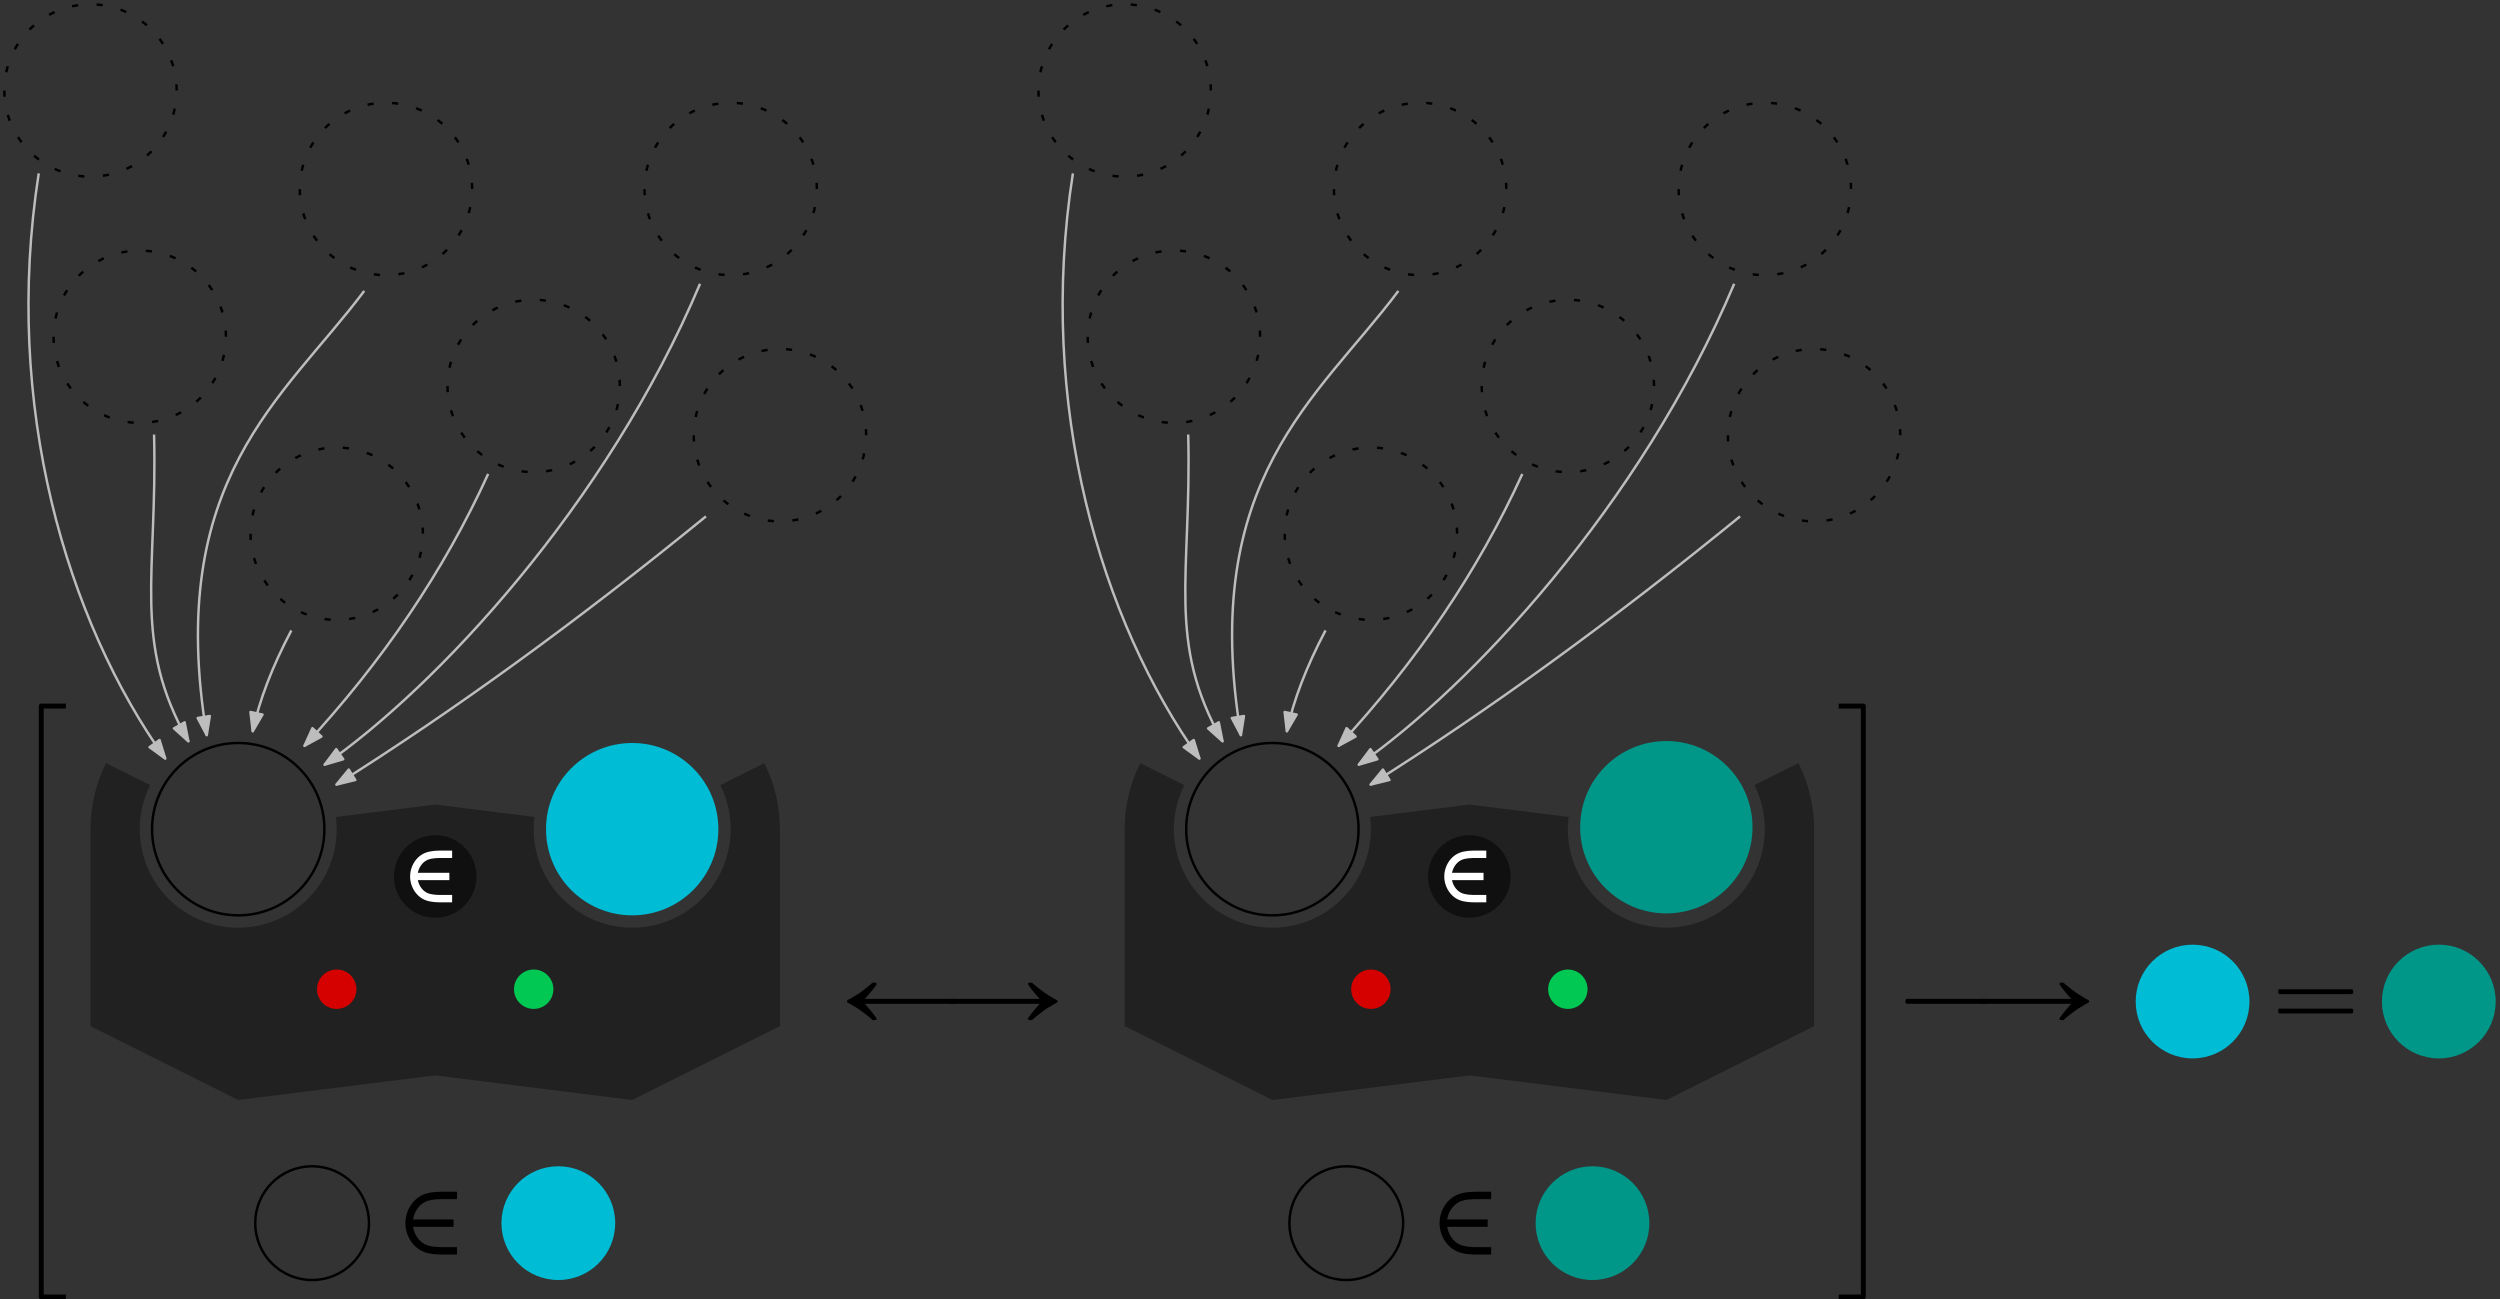 <?xml version="1.0" encoding="UTF-8"?>
<svg xmlns="http://www.w3.org/2000/svg" xmlns:xlink="http://www.w3.org/1999/xlink" width="406.127pt" height="211.1pt" viewBox="0 0 406.127 211.1" version="1.1">
<rect x="0" y="0" width="406.127" height="211.1" fill="#333333" stroke="none"/>
<defs>
<g>
<symbol overflow="visible" id="glyph0-0">
<path style="stroke:none;" d=""/>
</symbol>
<symbol overflow="visible" id="glyph0-1">
<path style="stroke:none;" d="M 4.047 -4.609 L 18.406 -4.609 C 18.609 -4.609 18.781 -4.625 18.812 -4.859 C 18.812 -5.016 18.844 -5.281 18.688 -5.359 C 18.594 -5.422 18.469 -5.406 18.375 -5.406 L 4.047 -5.406 C 4.359 -5.734 4.656 -6.078 4.953 -6.438 C 5.125 -6.641 5.266 -6.812 5.422 -7.016 C 5.531 -7.172 5.672 -7.344 5.797 -7.516 C 5.859 -7.594 5.938 -7.688 5.953 -7.797 C 6.016 -8.062 5.656 -8.047 5.484 -8.047 C 5.406 -8.047 5.344 -8.047 5.281 -8.016 C 5.156 -7.922 5.047 -7.812 4.938 -7.703 C 4.734 -7.547 4.547 -7.375 4.344 -7.219 C 3.719 -6.719 3.062 -6.234 2.375 -5.844 C 2.047 -5.641 1.734 -5.453 1.422 -5.297 C 1.297 -5.234 1.141 -5.156 1.141 -5 C 1.141 -4.844 1.297 -4.766 1.422 -4.703 C 1.734 -4.547 2.047 -4.359 2.375 -4.156 C 3.062 -3.766 3.719 -3.281 4.344 -2.781 C 4.547 -2.625 4.734 -2.453 4.938 -2.297 C 5.047 -2.188 5.156 -2.078 5.281 -1.984 C 5.344 -1.953 5.406 -1.953 5.484 -1.953 C 5.656 -1.953 6.016 -1.938 5.953 -2.219 C 5.938 -2.312 5.859 -2.406 5.797 -2.484 C 5.672 -2.656 5.531 -2.828 5.422 -2.984 C 5.266 -3.188 5.125 -3.359 4.953 -3.562 C 4.656 -3.922 4.359 -4.266 4.047 -4.609 Z M 4.047 -4.609 "/>
</symbol>
<symbol overflow="visible" id="glyph0-2">
<path style="stroke:none;" d="M 15.875 -5.406 L 1.547 -5.406 C 1.453 -5.406 1.328 -5.422 1.234 -5.359 C 1.078 -5.281 1.109 -5.016 1.109 -4.859 C 1.141 -4.625 1.312 -4.609 1.516 -4.609 L 15.875 -4.609 C 15.562 -4.266 15.266 -3.922 14.969 -3.562 C 14.797 -3.359 14.656 -3.188 14.5 -2.984 C 14.391 -2.828 14.25 -2.656 14.125 -2.484 C 14.062 -2.406 13.984 -2.312 13.969 -2.219 C 13.906 -1.938 14.266 -1.953 14.438 -1.953 C 14.516 -1.953 14.578 -1.953 14.641 -1.984 C 14.766 -2.078 14.875 -2.188 14.984 -2.297 C 15.188 -2.453 15.375 -2.625 15.578 -2.781 C 16.203 -3.281 16.859 -3.766 17.547 -4.156 C 17.875 -4.359 18.188 -4.547 18.5 -4.703 C 18.625 -4.766 18.781 -4.844 18.781 -5 C 18.781 -5.156 18.609 -5.234 18.484 -5.297 C 18.172 -5.453 17.844 -5.641 17.547 -5.844 C 16.859 -6.234 16.203 -6.719 15.578 -7.219 C 15.375 -7.375 15.188 -7.547 14.984 -7.703 C 14.875 -7.812 14.766 -7.922 14.641 -8.016 C 14.578 -8.047 14.516 -8.047 14.438 -8.047 C 14.266 -8.047 13.906 -8.062 13.969 -7.797 C 13.984 -7.688 14.062 -7.594 14.125 -7.516 C 14.25 -7.344 14.391 -7.172 14.5 -7.016 C 14.656 -6.812 14.797 -6.641 14.969 -6.438 C 15.266 -6.078 15.562 -5.734 15.875 -5.406 Z M 15.875 -5.406 "/>
</symbol>
<symbol overflow="visible" id="glyph0-3">
<path style="stroke:none;" d="M 1.25 -5.375 C 1.094 -5.297 1.109 -5.094 1.109 -4.938 C 1.109 -4.875 1.109 -4.797 1.141 -4.734 C 1.172 -4.688 1.219 -4.641 1.281 -4.625 C 1.359 -4.609 1.438 -4.609 1.516 -4.609 L 13.484 -4.609 C 13.672 -4.609 13.859 -4.609 14.047 -4.609 C 14.141 -4.609 14.25 -4.609 14.297 -4.688 C 14.391 -4.734 14.391 -4.844 14.391 -4.938 C 14.391 -5.125 14.406 -5.359 14.188 -5.406 C 14.078 -5.422 13.984 -5.406 13.891 -5.406 L 1.578 -5.406 C 1.469 -5.406 1.359 -5.422 1.25 -5.375 Z M 1.25 -5.375 "/>
</symbol>
<symbol overflow="visible" id="glyph0-4">
<path style="stroke:none;" d="M 1.797 -6.953 C 1.734 -6.938 1.688 -6.891 1.672 -6.828 C 1.656 -6.766 1.656 -6.688 1.656 -6.641 C 1.656 -6.469 1.641 -6.281 1.797 -6.203 C 1.938 -6.141 2.156 -6.172 2.312 -6.172 L 13.016 -6.172 C 13.172 -6.172 13.344 -6.172 13.5 -6.172 C 13.609 -6.172 13.703 -6.172 13.766 -6.25 C 13.844 -6.312 13.844 -6.422 13.844 -6.516 C 13.844 -6.672 13.859 -6.906 13.672 -6.953 C 13.594 -6.969 13.484 -6.969 13.406 -6.969 L 2.094 -6.969 C 1.984 -6.969 1.891 -7 1.797 -6.953 Z M 1.797 -3.812 C 1.734 -3.781 1.688 -3.75 1.672 -3.688 C 1.656 -3.625 1.656 -3.547 1.656 -3.484 C 1.656 -3.328 1.641 -3.125 1.797 -3.047 C 1.938 -2.984 2.156 -3.031 2.312 -3.031 L 13.5 -3.031 C 13.609 -3.031 13.703 -3.031 13.766 -3.109 C 13.844 -3.172 13.844 -3.266 13.844 -3.359 C 13.844 -3.531 13.859 -3.766 13.672 -3.812 C 13.594 -3.828 13.484 -3.828 13.406 -3.828 L 2.094 -3.828 C 1.984 -3.828 1.891 -3.844 1.797 -3.812 Z M 1.797 -3.812 "/>
</symbol>
</g>
<clipPath id="clip1">
  <path d="M 6 114 L 12 114 L 12 211.102 L 6 211.102 Z M 6 114 "/>
</clipPath>
<clipPath id="clip2">
  <path d="M 298 114 L 304 114 L 304 211.102 L 298 211.102 Z M 298 114 "/>
</clipPath>
</defs>
<g id="surface1">
<path style=" stroke:none;fill-rule:evenodd;fill:rgb(12.9%,12.9%,12.9%);fill-opacity:1;" d="M 14.699 134.699 C 14.699 130.973 15.566 127.301 17.234 123.969 L 24.391 127.547 C 20.438 135.449 23.641 145.059 31.547 149.012 C 39.449 152.965 49.059 149.758 53.012 141.855 C 54.426 139.031 54.969 135.848 54.574 132.715 L 70.699 130.699 L 86.824 132.715 C 85.727 141.484 91.945 149.48 100.715 150.574 C 109.484 151.672 117.48 145.453 118.574 136.684 C 118.969 133.551 118.426 130.371 117.012 127.547 L 124.164 123.969 C 125.832 127.301 126.699 130.973 126.699 134.699 L 126.699 166.699 L 102.699 178.699 L 70.699 174.699 L 38.699 178.699 L 14.699 166.699 Z M 14.699 134.699 "/>
<path style=" stroke:none;fill-rule:evenodd;fill:rgb(6.299%,6.299%,6.299%);fill-opacity:1;" d="M 77.406 142.383 C 77.406 138.68 74.406 135.676 70.699 135.676 C 66.996 135.676 63.992 138.68 63.992 142.383 C 63.992 146.09 66.996 149.094 70.699 149.094 C 74.406 149.094 77.406 146.09 77.406 142.383 "/>
<path style="fill:none;stroke-width:1.2;stroke-linecap:butt;stroke-linejoin:round;stroke:rgb(100%,100%,100%);stroke-opacity:1;stroke-miterlimit:10;" d="M 204.448 376.317 L 210.3 376.317 " transform="matrix(1,0,0,-1,-137.3,518.7)"/>
<path style="fill:none;stroke-width:1.2;stroke-linecap:butt;stroke-linejoin:round;stroke:rgb(100%,100%,100%);stroke-opacity:1;stroke-miterlimit:10;" d="M 210.749 379.919 C 210.3 379.919 209.851 379.919 209.101 379.919 C 208.351 379.919 207.3 379.919 206.476 379.544 C 205.652 379.169 205.05 378.419 204.749 377.591 C 204.448 376.766 204.448 375.868 204.749 375.044 C 205.05 374.216 205.652 373.466 206.476 373.091 C 207.3 372.716 208.351 372.716 209.101 372.716 C 209.851 372.716 210.3 372.716 210.749 372.716 " transform="matrix(1,0,0,-1,-137.3,518.7)"/>
<path style="fill:none;stroke-width:0.4;stroke-linecap:butt;stroke-linejoin:round;stroke:rgb(0%,0%,0%);stroke-opacity:1;stroke-dasharray:1,3;stroke-miterlimit:10;" d="M 173.999 464.001 C 173.999 471.731 167.734 478.001 159.999 478.001 C 152.269 478.001 145.999 471.731 145.999 464.001 C 145.999 456.266 152.269 450.001 159.999 450.001 C 167.734 450.001 173.999 456.266 173.999 464.001 " transform="matrix(1,0,0,-1,-137.3,518.7)"/>
<path style=" stroke:none;fill-rule:evenodd;fill:rgb(0%,78.4%,32.5%);fill-opacity:1;" d="M 89.898 160.699 C 89.898 158.934 88.469 157.5 86.699 157.5 C 84.934 157.5 83.5 158.934 83.5 160.699 C 83.5 162.469 84.934 163.898 86.699 163.898 C 88.469 163.898 89.898 162.469 89.898 160.699 "/>
<path style=" stroke:none;fill-rule:evenodd;fill:rgb(83.499%,0%,0%);fill-opacity:1;" d="M 57.898 160.699 C 57.898 158.934 56.469 157.5 54.699 157.5 C 52.934 157.5 51.5 158.934 51.5 160.699 C 51.5 162.469 52.934 163.898 54.699 163.898 C 56.469 163.898 57.898 162.469 57.898 160.699 "/>
<path style="fill:none;stroke-width:0.4;stroke-linecap:butt;stroke-linejoin:round;stroke:rgb(0%,0%,0%);stroke-opacity:1;stroke-dasharray:1,3;stroke-miterlimit:10;" d="M 237.999 456.001 C 237.999 463.731 231.734 470.001 223.999 470.001 C 216.269 470.001 209.999 463.731 209.999 456.001 C 209.999 448.266 216.269 442.001 223.999 442.001 C 231.734 442.001 237.999 448.266 237.999 456.001 " transform="matrix(1,0,0,-1,-137.3,518.7)"/>
<path style="fill:none;stroke-width:0.4;stroke-linecap:butt;stroke-linejoin:round;stroke:rgb(0%,0%,0%);stroke-opacity:1;stroke-dasharray:1,3;stroke-miterlimit:10;" d="M 205.999 432.001 C 205.999 439.731 199.734 446.001 191.999 446.001 C 184.269 446.001 177.999 439.731 177.999 432.001 C 177.999 424.266 184.269 418.001 191.999 418.001 C 199.734 418.001 205.999 424.266 205.999 432.001 " transform="matrix(1,0,0,-1,-137.3,518.7)"/>
<path style="fill:none;stroke-width:0.4;stroke-linecap:butt;stroke-linejoin:round;stroke:rgb(0%,0%,0%);stroke-opacity:1;stroke-dasharray:1,3;stroke-miterlimit:10;" d="M 213.999 488.001 C 213.999 495.731 207.734 502.001 199.999 502.001 C 192.269 502.001 185.999 495.731 185.999 488.001 C 185.999 480.266 192.269 474.001 199.999 474.001 C 207.734 474.001 213.999 480.266 213.999 488.001 " transform="matrix(1,0,0,-1,-137.3,518.7)"/>
<path style="fill:none;stroke-width:0.4;stroke-linecap:butt;stroke-linejoin:round;stroke:rgb(0%,0%,0%);stroke-opacity:1;stroke-dasharray:1,3;stroke-miterlimit:10;" d="M 269.999 488.001 C 269.999 495.731 263.734 502.001 255.999 502.001 C 248.269 502.001 241.999 495.731 241.999 488.001 C 241.999 480.266 248.269 474.001 255.999 474.001 C 263.734 474.001 269.999 480.266 269.999 488.001 " transform="matrix(1,0,0,-1,-137.3,518.7)"/>
<path style="fill:none;stroke-width:0.4;stroke-linecap:butt;stroke-linejoin:round;stroke:rgb(0%,0%,0%);stroke-opacity:1;stroke-dasharray:1,3;stroke-miterlimit:10;" d="M 277.999 448.001 C 277.999 455.731 271.734 462.001 263.999 462.001 C 256.269 462.001 249.999 455.731 249.999 448.001 C 249.999 440.266 256.269 434.001 263.999 434.001 C 271.734 434.001 277.999 440.266 277.999 448.001 " transform="matrix(1,0,0,-1,-137.3,518.7)"/>
<path style="fill:none;stroke-width:0.4;stroke-linecap:butt;stroke-linejoin:round;stroke:rgb(0%,0%,0%);stroke-opacity:1;stroke-dasharray:1,3;stroke-miterlimit:10;" d="M 165.999 504.001 C 165.999 511.731 159.734 518.001 151.999 518.001 C 144.269 518.001 137.999 511.731 137.999 504.001 C 137.999 496.266 144.269 490.001 151.999 490.001 C 159.734 490.001 165.999 496.266 165.999 504.001 " transform="matrix(1,0,0,-1,-137.3,518.7)"/>
<path style=" stroke:none;fill-rule:evenodd;fill:rgb(12.9%,12.9%,12.9%);fill-opacity:1;" d="M 182.699 134.699 C 182.699 130.973 183.566 127.301 185.234 123.969 L 192.391 127.547 C 188.438 135.449 191.641 145.059 199.547 149.012 C 207.449 152.965 217.059 149.758 221.012 141.855 C 222.426 139.031 222.969 135.848 222.574 132.715 L 238.699 130.699 L 254.824 132.715 C 253.727 141.484 259.945 149.48 268.715 150.574 C 277.484 151.672 285.48 145.453 286.574 136.684 C 286.969 133.551 286.426 130.371 285.012 127.547 L 292.164 123.969 C 293.832 127.301 294.699 130.973 294.699 134.699 L 294.699 166.699 L 270.699 178.699 L 238.699 174.699 L 206.699 178.699 L 182.699 166.699 Z M 182.699 134.699 "/>
<path style=" stroke:none;fill-rule:evenodd;fill:rgb(6.299%,6.299%,6.299%);fill-opacity:1;" d="M 245.406 142.383 C 245.406 138.68 242.406 135.676 238.699 135.676 C 234.996 135.676 231.992 138.68 231.992 142.383 C 231.992 146.09 234.996 149.094 238.699 149.094 C 242.406 149.094 245.406 146.09 245.406 142.383 "/>
<path style="fill:none;stroke-width:1.2;stroke-linecap:butt;stroke-linejoin:round;stroke:rgb(100%,100%,100%);stroke-opacity:1;stroke-miterlimit:10;" d="M 372.448 376.317 L 378.3 376.317 " transform="matrix(1,0,0,-1,-137.3,518.7)"/>
<path style="fill:none;stroke-width:1.2;stroke-linecap:butt;stroke-linejoin:round;stroke:rgb(100%,100%,100%);stroke-opacity:1;stroke-miterlimit:10;" d="M 378.749 379.919 C 378.3 379.919 377.851 379.919 377.101 379.919 C 376.351 379.919 375.3 379.919 374.476 379.544 C 373.652 379.169 373.05 378.419 372.749 377.591 C 372.448 376.766 372.448 375.868 372.749 375.044 C 373.05 374.216 373.652 373.466 374.476 373.091 C 375.3 372.716 376.351 372.716 377.101 372.716 C 377.851 372.716 378.3 372.716 378.749 372.716 " transform="matrix(1,0,0,-1,-137.3,518.7)"/>
<path style="fill:none;stroke-width:0.4;stroke-linecap:butt;stroke-linejoin:round;stroke:rgb(0%,0%,0%);stroke-opacity:1;stroke-dasharray:1,3;stroke-miterlimit:10;" d="M 341.999 464.001 C 341.999 471.731 335.734 478.001 327.999 478.001 C 320.269 478.001 313.999 471.731 313.999 464.001 C 313.999 456.266 320.269 450.001 327.999 450.001 C 335.734 450.001 341.999 456.266 341.999 464.001 " transform="matrix(1,0,0,-1,-137.3,518.7)"/>
<path style=" stroke:none;fill-rule:evenodd;fill:rgb(0%,78.4%,32.5%);fill-opacity:1;" d="M 257.898 160.699 C 257.898 158.934 256.469 157.5 254.699 157.5 C 252.934 157.5 251.5 158.934 251.5 160.699 C 251.5 162.469 252.934 163.898 254.699 163.898 C 256.469 163.898 257.898 162.469 257.898 160.699 "/>
<path style=" stroke:none;fill-rule:evenodd;fill:rgb(83.499%,0%,0%);fill-opacity:1;" d="M 225.898 160.699 C 225.898 158.934 224.469 157.5 222.699 157.5 C 220.934 157.5 219.5 158.934 219.5 160.699 C 219.5 162.469 220.934 163.898 222.699 163.898 C 224.469 163.898 225.898 162.469 225.898 160.699 "/>
<path style="fill:none;stroke-width:0.4;stroke-linecap:butt;stroke-linejoin:round;stroke:rgb(0%,0%,0%);stroke-opacity:1;stroke-dasharray:1,3;stroke-miterlimit:10;" d="M 405.999 456.001 C 405.999 463.731 399.734 470.001 391.999 470.001 C 384.269 470.001 377.999 463.731 377.999 456.001 C 377.999 448.266 384.269 442.001 391.999 442.001 C 399.734 442.001 405.999 448.266 405.999 456.001 " transform="matrix(1,0,0,-1,-137.3,518.7)"/>
<path style="fill:none;stroke-width:0.4;stroke-linecap:butt;stroke-linejoin:round;stroke:rgb(0%,0%,0%);stroke-opacity:1;stroke-dasharray:1,3;stroke-miterlimit:10;" d="M 373.999 432.001 C 373.999 439.731 367.734 446.001 359.999 446.001 C 352.269 446.001 345.999 439.731 345.999 432.001 C 345.999 424.266 352.269 418.001 359.999 418.001 C 367.734 418.001 373.999 424.266 373.999 432.001 " transform="matrix(1,0,0,-1,-137.3,518.7)"/>
<path style="fill:none;stroke-width:0.4;stroke-linecap:butt;stroke-linejoin:round;stroke:rgb(0%,0%,0%);stroke-opacity:1;stroke-dasharray:1,3;stroke-miterlimit:10;" d="M 381.999 488.001 C 381.999 495.731 375.734 502.001 367.999 502.001 C 360.269 502.001 353.999 495.731 353.999 488.001 C 353.999 480.266 360.269 474.001 367.999 474.001 C 375.734 474.001 381.999 480.266 381.999 488.001 " transform="matrix(1,0,0,-1,-137.3,518.7)"/>
<path style="fill:none;stroke-width:0.4;stroke-linecap:butt;stroke-linejoin:round;stroke:rgb(0%,0%,0%);stroke-opacity:1;stroke-dasharray:1,3;stroke-miterlimit:10;" d="M 437.999 488.001 C 437.999 495.731 431.734 502.001 423.999 502.001 C 416.269 502.001 409.999 495.731 409.999 488.001 C 409.999 480.266 416.269 474.001 423.999 474.001 C 431.734 474.001 437.999 480.266 437.999 488.001 " transform="matrix(1,0,0,-1,-137.3,518.7)"/>
<path style="fill:none;stroke-width:0.4;stroke-linecap:butt;stroke-linejoin:round;stroke:rgb(0%,0%,0%);stroke-opacity:1;stroke-dasharray:1,3;stroke-miterlimit:10;" d="M 445.999 448.001 C 445.999 455.731 439.734 462.001 431.999 462.001 C 424.269 462.001 417.999 455.731 417.999 448.001 C 417.999 440.266 424.269 434.001 431.999 434.001 C 439.734 434.001 445.999 440.266 445.999 448.001 " transform="matrix(1,0,0,-1,-137.3,518.7)"/>
<path style="fill:none;stroke-width:0.4;stroke-linecap:butt;stroke-linejoin:round;stroke:rgb(0%,0%,0%);stroke-opacity:1;stroke-dasharray:1,3;stroke-miterlimit:10;" d="M 333.999 504.001 C 333.999 511.731 327.734 518.001 319.999 518.001 C 312.269 518.001 305.999 511.731 305.999 504.001 C 305.999 496.266 312.269 490.001 319.999 490.001 C 327.734 490.001 333.999 496.266 333.999 504.001 " transform="matrix(1,0,0,-1,-137.3,518.7)"/>
<path style="fill:none;stroke-width:0.4;stroke-linecap:butt;stroke-linejoin:round;stroke:rgb(0%,0%,0%);stroke-opacity:1;stroke-miterlimit:10;" d="M 189.999 384.001 C 189.999 391.731 183.734 398.001 175.999 398.001 C 168.269 398.001 161.999 391.731 161.999 384.001 C 161.999 376.266 168.269 370.001 175.999 370.001 C 183.734 370.001 189.999 376.266 189.999 384.001 " transform="matrix(1,0,0,-1,-137.3,518.7)"/>
<path style=" stroke:none;fill-rule:evenodd;fill:rgb(0%,58.8%,53.299%);fill-opacity:1;" d="M 284.699 134.383 C 284.699 126.652 278.434 120.383 270.699 120.383 C 262.969 120.383 256.699 126.652 256.699 134.383 C 256.699 142.113 262.969 148.383 270.699 148.383 C 278.434 148.383 284.699 142.113 284.699 134.383 "/>
<path style="fill:none;stroke-width:0.4;stroke-linecap:butt;stroke-linejoin:round;stroke:rgb(0%,0%,0%);stroke-opacity:1;stroke-miterlimit:10;" d="M 357.999 384.001 C 357.999 391.731 351.734 398.001 343.999 398.001 C 336.269 398.001 329.999 391.731 329.999 384.001 C 329.999 376.266 336.269 370.001 343.999 370.001 C 351.734 370.001 357.999 376.266 357.999 384.001 " transform="matrix(1,0,0,-1,-137.3,518.7)"/>
<path style=" stroke:none;fill-rule:evenodd;fill:rgb(0%,73.7%,83.099%);fill-opacity:1;" d="M 116.699 134.699 C 116.699 126.969 110.434 120.699 102.699 120.699 C 94.969 120.699 88.699 126.969 88.699 134.699 C 88.699 142.434 94.969 148.699 102.699 148.699 C 110.434 148.699 116.699 142.434 116.699 134.699 "/>
<path style="fill:none;stroke-width:0.4;stroke-linecap:butt;stroke-linejoin:round;stroke:rgb(74.1%,74.1%,74.1%);stroke-opacity:1;stroke-miterlimit:10;" d="M 184.628 416.282 C 181.507 410.368 179.413 404.903 178.347 399.891 " transform="matrix(1,0,0,-1,-137.3,518.7)"/>
<path style="fill-rule:evenodd;fill:rgb(74.1%,74.1%,74.1%);fill-opacity:1;stroke-width:0.4;stroke-linecap:butt;stroke-linejoin:round;stroke:rgb(74.1%,74.1%,74.1%);stroke-opacity:1;stroke-miterlimit:10;" d="M 178.347 399.891 L 179.948 402.618 L 177.991 403.036 Z M 178.347 399.891 " transform="matrix(1,0,0,-1,-137.3,518.7)"/>
<path style="fill:none;stroke-width:0.4;stroke-linecap:butt;stroke-linejoin:round;stroke:rgb(0%,0%,0%);stroke-opacity:1;stroke-miterlimit:10;" d="M 197.241 320.001 C 197.241 325.102 193.105 329.239 187.999 329.239 C 182.898 329.239 178.761 325.102 178.761 320.001 C 178.761 314.895 182.898 310.759 187.999 310.759 C 193.105 310.759 197.241 314.895 197.241 320.001 " transform="matrix(1,0,0,-1,-137.3,518.7)"/>
<path style=" stroke:none;fill-rule:evenodd;fill:rgb(0%,73.7%,83.099%);fill-opacity:1;" d="M 99.941 198.699 C 99.941 193.598 95.805 189.461 90.699 189.461 C 85.598 189.461 81.461 193.598 81.461 198.699 C 81.461 203.805 85.598 207.941 90.699 207.941 C 95.805 207.941 99.941 203.805 99.941 198.699 "/>
<path style="fill:none;stroke-width:1.2;stroke-linecap:butt;stroke-linejoin:round;stroke:rgb(0%,0%,0%);stroke-opacity:1;stroke-miterlimit:10;" d="M 203.663 320.001 L 210.976 320.001 " transform="matrix(1,0,0,-1,-137.3,518.7)"/>
<path style="fill:none;stroke-width:1.2;stroke-linecap:butt;stroke-linejoin:round;stroke:rgb(0%,0%,0%);stroke-opacity:1;stroke-miterlimit:10;" d="M 211.538 324.501 C 210.976 324.501 210.413 324.501 209.476 324.501 C 208.538 324.501 207.226 324.501 206.195 324.032 C 205.163 323.563 204.413 322.626 204.038 321.595 C 203.663 320.563 203.663 319.438 204.038 318.407 C 204.413 317.376 205.163 316.438 206.195 315.97 C 207.226 315.501 208.538 315.501 209.476 315.501 C 210.413 315.501 210.976 315.501 211.538 315.501 " transform="matrix(1,0,0,-1,-137.3,518.7)"/>
<path style="fill:none;stroke-width:0.4;stroke-linecap:butt;stroke-linejoin:round;stroke:rgb(0%,0%,0%);stroke-opacity:1;stroke-miterlimit:10;" d="M 365.241 320.001 C 365.241 325.102 361.105 329.239 355.999 329.239 C 350.898 329.239 346.761 325.102 346.761 320.001 C 346.761 314.895 350.898 310.759 355.999 310.759 C 361.105 310.759 365.241 314.895 365.241 320.001 " transform="matrix(1,0,0,-1,-137.3,518.7)"/>
<path style=" stroke:none;fill-rule:evenodd;fill:rgb(0%,58.8%,53.299%);fill-opacity:1;" d="M 267.941 198.699 C 267.941 193.598 263.805 189.461 258.699 189.461 C 253.598 189.461 249.461 193.598 249.461 198.699 C 249.461 203.805 253.598 207.941 258.699 207.941 C 263.805 207.941 267.941 203.805 267.941 198.699 "/>
<path style="fill:none;stroke-width:1.2;stroke-linecap:butt;stroke-linejoin:round;stroke:rgb(0%,0%,0%);stroke-opacity:1;stroke-miterlimit:10;" d="M 371.663 320.001 L 378.976 320.001 " transform="matrix(1,0,0,-1,-137.3,518.7)"/>
<path style="fill:none;stroke-width:1.2;stroke-linecap:butt;stroke-linejoin:round;stroke:rgb(0%,0%,0%);stroke-opacity:1;stroke-miterlimit:10;" d="M 379.538 324.501 C 378.976 324.501 378.413 324.501 377.476 324.501 C 376.538 324.501 375.226 324.501 374.195 324.032 C 373.163 323.563 372.413 322.626 372.038 321.595 C 371.663 320.563 371.663 319.438 372.038 318.407 C 372.413 317.376 373.163 316.438 374.195 315.97 C 375.226 315.501 376.538 315.501 377.476 315.501 C 378.413 315.501 378.976 315.501 379.538 315.501 " transform="matrix(1,0,0,-1,-137.3,518.7)"/>
<path style="fill:none;stroke-width:0.4;stroke-linecap:butt;stroke-linejoin:round;stroke:rgb(74.1%,74.1%,74.1%);stroke-opacity:1;stroke-miterlimit:10;" d="M 196.468 471.438 C 183.366 453.966 164.023 440.86 170.886 399.262 " transform="matrix(1,0,0,-1,-137.3,518.7)"/>
<path style="fill-rule:evenodd;fill:rgb(74.1%,74.1%,74.1%);fill-opacity:1;stroke-width:0.4;stroke-linecap:butt;stroke-linejoin:round;stroke:rgb(74.1%,74.1%,74.1%);stroke-opacity:1;stroke-miterlimit:10;" d="M 170.886 399.262 L 171.382 402.384 L 169.409 402.059 Z M 170.886 399.262 " transform="matrix(1,0,0,-1,-137.3,518.7)"/>
<path style="fill:none;stroke-width:0.4;stroke-linecap:butt;stroke-linejoin:round;stroke:rgb(74.1%,74.1%,74.1%);stroke-opacity:1;stroke-miterlimit:10;" d="M 162.327 448.106 C 162.902 425.196 158.683 414.477 167.909 398.259 " transform="matrix(1,0,0,-1,-137.3,518.7)"/>
<path style="fill-rule:evenodd;fill:rgb(74.1%,74.1%,74.1%);fill-opacity:1;stroke-width:0.4;stroke-linecap:butt;stroke-linejoin:round;stroke:rgb(74.1%,74.1%,74.1%);stroke-opacity:1;stroke-miterlimit:10;" d="M 167.909 398.259 L 167.292 401.36 L 165.558 400.372 Z M 167.909 398.259 " transform="matrix(1,0,0,-1,-137.3,518.7)"/>
<path style="fill:none;stroke-width:0.4;stroke-linecap:butt;stroke-linejoin:round;stroke:rgb(74.1%,74.1%,74.1%);stroke-opacity:1;stroke-miterlimit:10;" d="M 143.593 490.536 C 137.687 452.782 148.171 417.829 164.152 395.462 " transform="matrix(1,0,0,-1,-137.3,518.7)"/>
<path style="fill-rule:evenodd;fill:rgb(74.1%,74.1%,74.1%);fill-opacity:1;stroke-width:0.4;stroke-linecap:butt;stroke-linejoin:round;stroke:rgb(74.1%,74.1%,74.1%);stroke-opacity:1;stroke-miterlimit:10;" d="M 164.152 395.462 L 163.218 398.485 L 161.593 397.321 Z M 164.152 395.462 " transform="matrix(1,0,0,-1,-137.3,518.7)"/>
<path style="fill:none;stroke-width:0.4;stroke-linecap:butt;stroke-linejoin:round;stroke:rgb(74.1%,74.1%,74.1%);stroke-opacity:1;stroke-miterlimit:10;" d="M 216.601 441.704 C 209.452 426.012 199.499 411.286 186.749 397.528 " transform="matrix(1,0,0,-1,-137.3,518.7)"/>
<path style="fill-rule:evenodd;fill:rgb(74.1%,74.1%,74.1%);fill-opacity:1;stroke-width:0.4;stroke-linecap:butt;stroke-linejoin:round;stroke:rgb(74.1%,74.1%,74.1%);stroke-opacity:1;stroke-miterlimit:10;" d="M 186.749 397.528 L 189.519 399.048 L 188.054 400.407 Z M 186.749 397.528 " transform="matrix(1,0,0,-1,-137.3,518.7)"/>
<path style="fill:none;stroke-width:0.4;stroke-linecap:butt;stroke-linejoin:round;stroke:rgb(74.1%,74.1%,74.1%);stroke-opacity:1;stroke-miterlimit:10;" d="M 251.023 472.602 C 235.816 436.579 208.011 406.938 190.023 394.47 " transform="matrix(1,0,0,-1,-137.3,518.7)"/>
<path style="fill-rule:evenodd;fill:rgb(74.1%,74.1%,74.1%);fill-opacity:1;stroke-width:0.4;stroke-linecap:butt;stroke-linejoin:round;stroke:rgb(74.1%,74.1%,74.1%);stroke-opacity:1;stroke-miterlimit:10;" d="M 190.023 394.47 L 193.058 395.36 L 191.921 397.001 Z M 190.023 394.47 " transform="matrix(1,0,0,-1,-137.3,518.7)"/>
<path style="fill:none;stroke-width:0.4;stroke-linecap:butt;stroke-linejoin:round;stroke:rgb(74.1%,74.1%,74.1%);stroke-opacity:1;stroke-miterlimit:10;" d="M 251.984 434.817 C 231.171 417.845 211.159 403.321 191.948 391.239 " transform="matrix(1,0,0,-1,-137.3,518.7)"/>
<path style="fill-rule:evenodd;fill:rgb(74.1%,74.1%,74.1%);fill-opacity:1;stroke-width:0.4;stroke-linecap:butt;stroke-linejoin:round;stroke:rgb(74.1%,74.1%,74.1%);stroke-opacity:1;stroke-miterlimit:10;" d="M 191.948 391.239 L 195.019 391.993 L 193.956 393.684 Z M 191.948 391.239 " transform="matrix(1,0,0,-1,-137.3,518.7)"/>
<path style="fill:none;stroke-width:0.4;stroke-linecap:butt;stroke-linejoin:round;stroke:rgb(74.1%,74.1%,74.1%);stroke-opacity:1;stroke-miterlimit:10;" d="M 352.628 416.282 C 349.507 410.368 347.413 404.903 346.347 399.891 " transform="matrix(1,0,0,-1,-137.3,518.7)"/>
<path style="fill-rule:evenodd;fill:rgb(74.1%,74.1%,74.1%);fill-opacity:1;stroke-width:0.4;stroke-linecap:butt;stroke-linejoin:round;stroke:rgb(74.1%,74.1%,74.1%);stroke-opacity:1;stroke-miterlimit:10;" d="M 346.347 399.891 L 347.948 402.618 L 345.991 403.036 Z M 346.347 399.891 " transform="matrix(1,0,0,-1,-137.3,518.7)"/>
<path style="fill:none;stroke-width:0.4;stroke-linecap:butt;stroke-linejoin:round;stroke:rgb(74.1%,74.1%,74.1%);stroke-opacity:1;stroke-miterlimit:10;" d="M 364.468 471.438 C 351.366 453.966 332.023 440.86 338.886 399.262 " transform="matrix(1,0,0,-1,-137.3,518.7)"/>
<path style="fill-rule:evenodd;fill:rgb(74.1%,74.1%,74.1%);fill-opacity:1;stroke-width:0.4;stroke-linecap:butt;stroke-linejoin:round;stroke:rgb(74.1%,74.1%,74.1%);stroke-opacity:1;stroke-miterlimit:10;" d="M 338.886 399.262 L 339.382 402.384 L 337.409 402.059 Z M 338.886 399.262 " transform="matrix(1,0,0,-1,-137.3,518.7)"/>
<path style="fill:none;stroke-width:0.4;stroke-linecap:butt;stroke-linejoin:round;stroke:rgb(74.1%,74.1%,74.1%);stroke-opacity:1;stroke-miterlimit:10;" d="M 330.327 448.106 C 330.902 425.196 326.683 414.477 335.909 398.259 " transform="matrix(1,0,0,-1,-137.3,518.7)"/>
<path style="fill-rule:evenodd;fill:rgb(74.1%,74.1%,74.1%);fill-opacity:1;stroke-width:0.4;stroke-linecap:butt;stroke-linejoin:round;stroke:rgb(74.1%,74.1%,74.1%);stroke-opacity:1;stroke-miterlimit:10;" d="M 335.909 398.259 L 335.292 401.36 L 333.558 400.372 Z M 335.909 398.259 " transform="matrix(1,0,0,-1,-137.3,518.7)"/>
<path style="fill:none;stroke-width:0.4;stroke-linecap:butt;stroke-linejoin:round;stroke:rgb(74.1%,74.1%,74.1%);stroke-opacity:1;stroke-miterlimit:10;" d="M 311.593 490.536 C 305.687 452.782 316.171 417.829 332.152 395.462 " transform="matrix(1,0,0,-1,-137.3,518.7)"/>
<path style="fill-rule:evenodd;fill:rgb(74.1%,74.1%,74.1%);fill-opacity:1;stroke-width:0.4;stroke-linecap:butt;stroke-linejoin:round;stroke:rgb(74.1%,74.1%,74.1%);stroke-opacity:1;stroke-miterlimit:10;" d="M 332.152 395.462 L 331.218 398.485 L 329.593 397.321 Z M 332.152 395.462 " transform="matrix(1,0,0,-1,-137.3,518.7)"/>
<path style="fill:none;stroke-width:0.4;stroke-linecap:butt;stroke-linejoin:round;stroke:rgb(74.1%,74.1%,74.1%);stroke-opacity:1;stroke-miterlimit:10;" d="M 384.601 441.704 C 377.452 426.012 367.499 411.286 354.749 397.528 " transform="matrix(1,0,0,-1,-137.3,518.7)"/>
<path style="fill-rule:evenodd;fill:rgb(74.1%,74.1%,74.1%);fill-opacity:1;stroke-width:0.4;stroke-linecap:butt;stroke-linejoin:round;stroke:rgb(74.1%,74.1%,74.1%);stroke-opacity:1;stroke-miterlimit:10;" d="M 354.749 397.528 L 357.519 399.048 L 356.054 400.407 Z M 354.749 397.528 " transform="matrix(1,0,0,-1,-137.3,518.7)"/>
<path style="fill:none;stroke-width:0.4;stroke-linecap:butt;stroke-linejoin:round;stroke:rgb(74.1%,74.1%,74.1%);stroke-opacity:1;stroke-miterlimit:10;" d="M 419.023 472.602 C 403.816 436.579 376.011 406.938 358.023 394.47 " transform="matrix(1,0,0,-1,-137.3,518.7)"/>
<path style="fill-rule:evenodd;fill:rgb(74.1%,74.1%,74.1%);fill-opacity:1;stroke-width:0.4;stroke-linecap:butt;stroke-linejoin:round;stroke:rgb(74.1%,74.1%,74.1%);stroke-opacity:1;stroke-miterlimit:10;" d="M 358.023 394.47 L 361.058 395.36 L 359.921 397.001 Z M 358.023 394.47 " transform="matrix(1,0,0,-1,-137.3,518.7)"/>
<path style="fill:none;stroke-width:0.4;stroke-linecap:butt;stroke-linejoin:round;stroke:rgb(74.1%,74.1%,74.1%);stroke-opacity:1;stroke-miterlimit:10;" d="M 419.984 434.817 C 399.171 417.845 379.159 403.321 359.948 391.239 " transform="matrix(1,0,0,-1,-137.3,518.7)"/>
<path style="fill-rule:evenodd;fill:rgb(74.1%,74.1%,74.1%);fill-opacity:1;stroke-width:0.4;stroke-linecap:butt;stroke-linejoin:round;stroke:rgb(74.1%,74.1%,74.1%);stroke-opacity:1;stroke-miterlimit:10;" d="M 359.948 391.239 L 363.019 391.993 L 361.956 393.684 Z M 359.948 391.239 " transform="matrix(1,0,0,-1,-137.3,518.7)"/>
<g style="fill:rgb(0%,0%,0%);fill-opacity:1;">
  <use xlink:href="#glyph0-1" x="136.44" y="167.672"/>
</g>
<g style="fill:rgb(0%,0%,0%);fill-opacity:1;">
  <use xlink:href="#glyph0-2" x="153.034" y="167.672"/>
</g>
<g style="fill:rgb(0%,0%,0%);fill-opacity:1;">
  <use xlink:href="#glyph0-3" x="308.44" y="167.672"/>
</g>
<g style="fill:rgb(0%,0%,0%);fill-opacity:1;">
  <use xlink:href="#glyph0-2" x="320.606" y="167.672"/>
</g>
<g style="fill:rgb(0%,0%,0%);fill-opacity:1;">
  <use xlink:href="#glyph0-4" x="368.44" y="167.672"/>
</g>
<path style=" stroke:none;fill-rule:evenodd;fill:rgb(0%,73.7%,83.099%);fill-opacity:1;" d="M 365.426 162.699 C 365.426 157.598 361.289 153.461 356.188 153.461 C 351.086 153.461 346.945 157.598 346.945 162.699 C 346.945 167.805 351.086 171.941 356.188 171.941 C 361.289 171.941 365.426 167.805 365.426 162.699 "/>
<path style=" stroke:none;fill-rule:evenodd;fill:rgb(0%,58.8%,53.299%);fill-opacity:1;" d="M 405.426 162.699 C 405.426 157.598 401.289 153.461 396.188 153.461 C 391.086 153.461 386.945 157.598 386.945 162.699 C 386.945 167.805 391.086 171.941 396.188 171.941 C 401.289 171.941 405.426 167.805 405.426 162.699 "/>
<g clip-path="url(#clip1)" clip-rule="nonzero">
<path style="fill:none;stroke-width:0.8;stroke-linecap:butt;stroke-linejoin:round;stroke:rgb(0%,0%,0%);stroke-opacity:1;stroke-miterlimit:10;" d="M 147.999 404.001 L 143.999 404.001 L 143.999 308.001 L 147.999 308.001 " transform="matrix(1,0,0,-1,-137.3,518.7)"/>
</g>
<g clip-path="url(#clip2)" clip-rule="nonzero">
<path style="fill:none;stroke-width:0.8;stroke-linecap:butt;stroke-linejoin:round;stroke:rgb(0%,0%,0%);stroke-opacity:1;stroke-miterlimit:10;" d="M 435.999 404.001 L 439.999 404.001 L 439.999 308.001 L 435.999 308.001 " transform="matrix(1,0,0,-1,-137.3,518.7)"/>
</g>
</g>
</svg>
